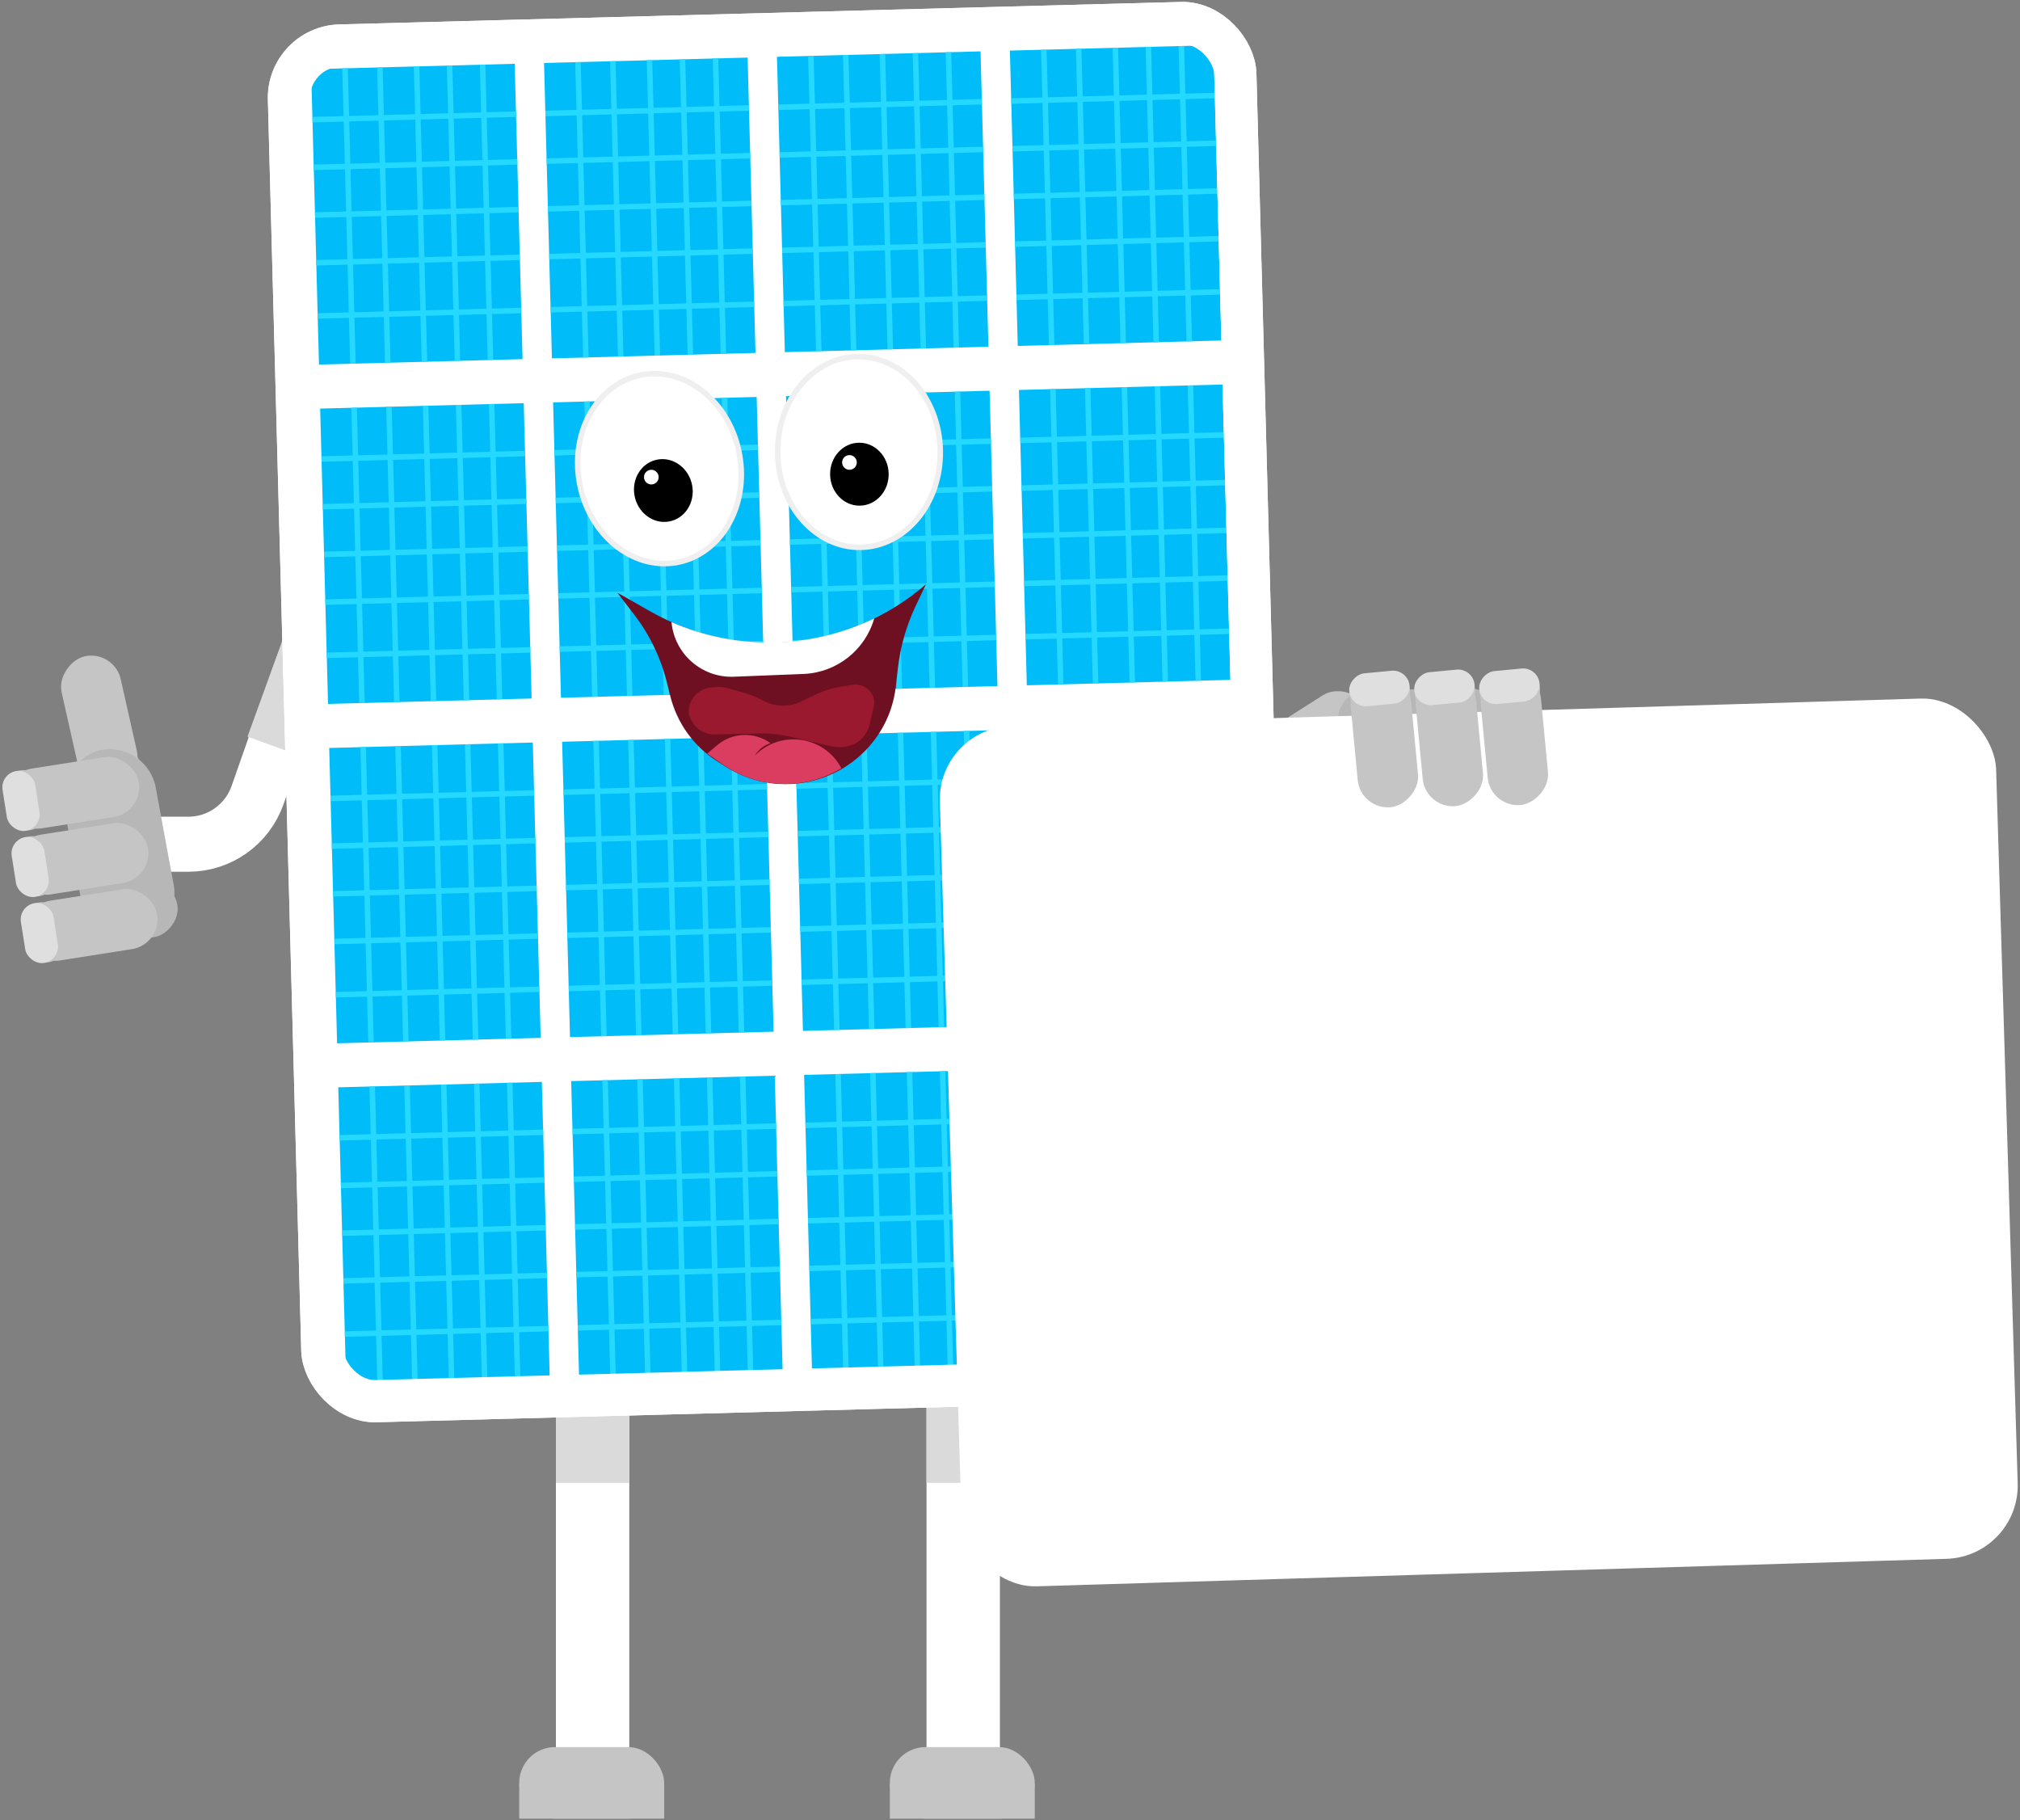 <svg width="1101" height="992" viewBox="0 0 1101 992" fill="none" xmlns="http://www.w3.org/2000/svg">
<rect x="0" y="0" width="1101" height="992" fill="#808080" stroke="none"/>
<path d="M83.001 460.049L102.638 460.049C119.627 460.049 134.763 449.317 140.385 433.285L171.5 344.549" stroke="white" stroke-width="30"/>
<path d="M171.499 344.549L149 406.549" stroke="#DADADA" stroke-width="30"/>
<rect x="62.196" y="354.049" width="73" height="33" rx="16.5" transform="rotate(77.33 62.196 354.049)" fill="#C5C5C5"/>
<rect x="73.602" y="404.783" width="21" height="33" rx="10.5" transform="rotate(77.33 73.602 404.783)" fill="#C5C5C5"/>
<rect x="80.249" y="404.049" width="105.539" height="51.096" rx="25.548" transform="rotate(79.551 80.249 404.049)" fill="#B7B7B7"/>
<rect x="93.883" y="477.981" width="30.36" height="51.096" rx="15.18" transform="rotate(79.551 93.883 477.981)" fill="#B7B7B7"/>
<rect x="689" y="399.219" width="54.412" height="33" rx="16.5" transform="rotate(-32.419 689 399.219)" fill="#C5C5C5"/>
<rect x="729" y="376.104" width="89.147" height="33" rx="16.5" transform="rotate(-0.678 729 376.104)" fill="#B7B7B7"/>
<rect x="303" y="722.049" width="40" height="250" fill="white"/>
<rect x="303" y="722.049" width="40" height="86" fill="#DADADA"/>
<rect x="283" y="952.049" width="79" height="39" rx="19.5" fill="#C5C5C5"/>
<rect x="283" y="972.049" width="79" height="19" fill="#C5C5C5"/>
<rect x="505" y="722.049" width="40" height="250" fill="white"/>
<rect x="505" y="722.049" width="40" height="86" fill="#DADADA"/>
<rect x="485" y="952.049" width="79" height="39" rx="19.5" fill="#C5C5C5"/>
<rect x="485" y="972.049" width="79" height="19" fill="#C5C5C5"/>
<rect x="144.939" y="14.369" width="539" height="762" rx="40" transform="rotate(-1.528 144.939 14.369)" fill="white"/>
<rect x="169.57" y="37.721" width="111" height="161" transform="rotate(-1.528 169.57 37.721)" fill="#00BDF9"/>
<line x1="227.05" y1="36.188" x2="231.342" y2="197.13" stroke="#25D8FF" stroke-width="3"/>
<line x1="171.69" y1="117.192" x2="282.65" y2="114.233" stroke="#25D8FF" stroke-width="3"/>
<line x1="172.383" y1="143.183" x2="283.343" y2="140.224" stroke="#25D8FF" stroke-width="3"/>
<line y1="-1.5" x2="111" y2="-1.5" transform="matrix(1 -0.027 -0.027 -1 170.957 89.702)" stroke="#25D8FF" stroke-width="3"/>
<line x1="173.156" y1="172.173" x2="284.117" y2="169.214" stroke="#25D8FF" stroke-width="3"/>
<line y1="-1.5" x2="111" y2="-1.5" transform="matrix(1 -0.027 -0.027 -1 170.264 63.711)" stroke="#25D8FF" stroke-width="3"/>
<line x1="188.064" y1="37.227" x2="192.356" y2="198.17" stroke="#25D8FF" stroke-width="3"/>
<line x1="207.057" y1="36.721" x2="211.349" y2="197.664" stroke="#25D8FF" stroke-width="3"/>
<line x1="245.043" y1="35.708" x2="249.335" y2="196.651" stroke="#25D8FF" stroke-width="3"/>
<line x1="263.038" y1="35.228" x2="267.33" y2="196.171" stroke="#25D8FF" stroke-width="3"/>
<rect x="174.503" y="222.655" width="111" height="161" transform="rotate(-1.528 174.503 222.655)" fill="#00BDF9"/>
<line x1="231.983" y1="221.122" x2="236.275" y2="382.065" stroke="#25D8FF" stroke-width="3"/>
<line x1="176.622" y1="302.127" x2="287.583" y2="299.167" stroke="#25D8FF" stroke-width="3"/>
<line x1="177.315" y1="328.117" x2="288.276" y2="325.158" stroke="#25D8FF" stroke-width="3"/>
<line y1="-1.5" x2="111" y2="-1.5" transform="matrix(1 -0.027 -0.027 -1 175.89 274.636)" stroke="#25D8FF" stroke-width="3"/>
<line x1="178.089" y1="357.107" x2="289.049" y2="354.148" stroke="#25D8FF" stroke-width="3"/>
<line y1="-1.5" x2="111" y2="-1.5" transform="matrix(1 -0.027 -0.027 -1 175.196 248.646)" stroke="#25D8FF" stroke-width="3"/>
<line x1="192.997" y1="222.162" x2="197.289" y2="383.104" stroke="#25D8FF" stroke-width="3"/>
<line x1="211.99" y1="221.655" x2="216.282" y2="382.598" stroke="#25D8FF" stroke-width="3"/>
<line x1="249.976" y1="220.642" x2="254.268" y2="381.585" stroke="#25D8FF" stroke-width="3"/>
<line x1="267.97" y1="220.162" x2="272.262" y2="381.105" stroke="#25D8FF" stroke-width="3"/>
<rect x="179.435" y="407.589" width="111" height="161" transform="rotate(-1.528 179.435 407.589)" fill="#00BDF9"/>
<line x1="236.915" y1="406.056" x2="241.206" y2="566.999" stroke="#25D8FF" stroke-width="3"/>
<line x1="181.554" y1="487.061" x2="292.514" y2="484.102" stroke="#25D8FF" stroke-width="3"/>
<line x1="182.247" y1="513.052" x2="293.208" y2="510.092" stroke="#25D8FF" stroke-width="3"/>
<line y1="-1.5" x2="111" y2="-1.5" transform="matrix(1 -0.027 -0.027 -1 180.821 459.571)" stroke="#25D8FF" stroke-width="3"/>
<line x1="183.021" y1="542.041" x2="293.981" y2="539.082" stroke="#25D8FF" stroke-width="3"/>
<line y1="-1.5" x2="111" y2="-1.5" transform="matrix(1 -0.027 -0.027 -1 180.128 433.58)" stroke="#25D8FF" stroke-width="3"/>
<line x1="197.928" y1="407.096" x2="202.22" y2="568.039" stroke="#25D8FF" stroke-width="3"/>
<line x1="216.921" y1="406.589" x2="221.213" y2="567.532" stroke="#25D8FF" stroke-width="3"/>
<line x1="254.908" y1="405.576" x2="259.2" y2="566.519" stroke="#25D8FF" stroke-width="3"/>
<line x1="272.902" y1="405.096" x2="277.194" y2="566.039" stroke="#25D8FF" stroke-width="3"/>
<rect x="184.366" y="592.523" width="111" height="161" transform="rotate(-1.528 184.366 592.523)" fill="#00BDF9"/>
<line x1="241.846" y1="590.99" x2="246.138" y2="751.933" stroke="#25D8FF" stroke-width="3"/>
<line x1="186.485" y1="671.995" x2="297.446" y2="669.036" stroke="#25D8FF" stroke-width="3"/>
<line x1="187.179" y1="697.986" x2="298.139" y2="695.027" stroke="#25D8FF" stroke-width="3"/>
<line y1="-1.5" x2="111" y2="-1.5" transform="matrix(1 -0.027 -0.027 -1 185.753 644.505)" stroke="#25D8FF" stroke-width="3"/>
<line x1="187.952" y1="726.975" x2="298.913" y2="724.016" stroke="#25D8FF" stroke-width="3"/>
<line y1="-1.5" x2="111" y2="-1.5" transform="matrix(1 -0.027 -0.027 -1 185.06 618.514)" stroke="#25D8FF" stroke-width="3"/>
<line x1="202.86" y1="592.03" x2="207.152" y2="752.973" stroke="#25D8FF" stroke-width="3"/>
<line x1="221.853" y1="591.523" x2="226.145" y2="752.466" stroke="#25D8FF" stroke-width="3"/>
<line x1="259.839" y1="590.511" x2="264.131" y2="751.453" stroke="#25D8FF" stroke-width="3"/>
<line x1="277.833" y1="590.031" x2="282.125" y2="750.973" stroke="#25D8FF" stroke-width="3"/>
<rect x="296.525" y="34.335" width="111" height="161" transform="rotate(-1.528 296.525 34.335)" fill="#00BDF9"/>
<line x1="354.005" y1="32.802" x2="358.297" y2="193.745" stroke="#25D8FF" stroke-width="3"/>
<line x1="298.645" y1="113.807" x2="409.605" y2="110.848" stroke="#25D8FF" stroke-width="3"/>
<line x1="299.338" y1="139.797" x2="410.298" y2="136.838" stroke="#25D8FF" stroke-width="3"/>
<line y1="-1.5" x2="111" y2="-1.5" transform="matrix(1 -0.027 -0.027 -1 297.912 86.316)" stroke="#25D8FF" stroke-width="3"/>
<line x1="300.111" y1="168.787" x2="411.072" y2="165.828" stroke="#25D8FF" stroke-width="3"/>
<line y1="-1.5" x2="111" y2="-1.5" transform="matrix(1 -0.027 -0.027 -1 297.219 60.326)" stroke="#25D8FF" stroke-width="3"/>
<line x1="315.019" y1="33.842" x2="319.311" y2="194.785" stroke="#25D8FF" stroke-width="3"/>
<line x1="334.012" y1="33.335" x2="338.304" y2="194.278" stroke="#25D8FF" stroke-width="3"/>
<line x1="371.998" y1="32.322" x2="376.29" y2="193.265" stroke="#25D8FF" stroke-width="3"/>
<line x1="389.993" y1="31.842" x2="394.285" y2="192.785" stroke="#25D8FF" stroke-width="3"/>
<rect x="301.457" y="219.269" width="111" height="161" transform="rotate(-1.528 301.457 219.269)" fill="#00BDF9"/>
<line x1="358.937" y1="217.736" x2="363.229" y2="378.679" stroke="#25D8FF" stroke-width="3"/>
<line x1="303.576" y1="298.741" x2="414.537" y2="295.782" stroke="#25D8FF" stroke-width="3"/>
<line x1="304.27" y1="324.732" x2="415.23" y2="321.773" stroke="#25D8FF" stroke-width="3"/>
<line y1="-1.5" x2="111" y2="-1.5" transform="matrix(1 -0.027 -0.027 -1 302.844 271.251)" stroke="#25D8FF" stroke-width="3"/>
<line x1="305.043" y1="353.721" x2="416.004" y2="350.762" stroke="#25D8FF" stroke-width="3"/>
<line y1="-1.5" x2="111" y2="-1.5" transform="matrix(1 -0.027 -0.027 -1 302.15 245.26)" stroke="#25D8FF" stroke-width="3"/>
<line x1="319.951" y1="218.776" x2="324.243" y2="379.719" stroke="#25D8FF" stroke-width="3"/>
<line x1="338.944" y1="218.27" x2="343.236" y2="379.212" stroke="#25D8FF" stroke-width="3"/>
<line x1="376.93" y1="217.257" x2="381.222" y2="378.199" stroke="#25D8FF" stroke-width="3"/>
<line x1="394.924" y1="216.777" x2="399.216" y2="377.719" stroke="#25D8FF" stroke-width="3"/>
<rect x="306.389" y="404.203" width="111" height="161" transform="rotate(-1.528 306.389 404.203)" fill="#00BDF9"/>
<line x1="363.869" y1="402.67" x2="368.161" y2="563.613" stroke="#25D8FF" stroke-width="3"/>
<line x1="308.508" y1="483.675" x2="419.468" y2="480.716" stroke="#25D8FF" stroke-width="3"/>
<line x1="309.201" y1="509.666" x2="420.162" y2="506.707" stroke="#25D8FF" stroke-width="3"/>
<line y1="-1.5" x2="111" y2="-1.5" transform="matrix(1 -0.027 -0.027 -1 307.775 456.185)" stroke="#25D8FF" stroke-width="3"/>
<line x1="309.975" y1="538.656" x2="420.935" y2="535.696" stroke="#25D8FF" stroke-width="3"/>
<line y1="-1.5" x2="111" y2="-1.5" transform="matrix(1 -0.027 -0.027 -1 307.082 430.194)" stroke="#25D8FF" stroke-width="3"/>
<line x1="324.882" y1="403.71" x2="329.174" y2="564.653" stroke="#25D8FF" stroke-width="3"/>
<line x1="343.875" y1="403.204" x2="348.167" y2="564.146" stroke="#25D8FF" stroke-width="3"/>
<line x1="381.862" y1="402.191" x2="386.154" y2="563.133" stroke="#25D8FF" stroke-width="3"/>
<line x1="399.856" y1="401.711" x2="404.148" y2="562.654" stroke="#25D8FF" stroke-width="3"/>
<rect x="311.321" y="589.138" width="111" height="161" transform="rotate(-1.528 311.321 589.138)" fill="#00BDF9"/>
<line x1="368.801" y1="587.605" x2="373.093" y2="748.548" stroke="#25D8FF" stroke-width="3"/>
<line x1="313.44" y1="668.609" x2="424.401" y2="665.65" stroke="#25D8FF" stroke-width="3"/>
<line x1="314.134" y1="694.6" x2="425.094" y2="691.641" stroke="#25D8FF" stroke-width="3"/>
<line y1="-1.5" x2="111" y2="-1.5" transform="matrix(1 -0.027 -0.027 -1 312.708 641.119)" stroke="#25D8FF" stroke-width="3"/>
<line x1="314.907" y1="723.59" x2="425.868" y2="720.631" stroke="#25D8FF" stroke-width="3"/>
<line y1="-1.5" x2="111" y2="-1.5" transform="matrix(1 -0.027 -0.027 -1 312.015 615.128)" stroke="#25D8FF" stroke-width="3"/>
<line x1="329.815" y1="588.645" x2="334.107" y2="749.587" stroke="#25D8FF" stroke-width="3"/>
<line x1="348.808" y1="588.138" x2="353.1" y2="749.081" stroke="#25D8FF" stroke-width="3"/>
<line x1="386.794" y1="587.125" x2="391.086" y2="748.068" stroke="#25D8FF" stroke-width="3"/>
<line x1="404.789" y1="586.645" x2="409.081" y2="747.588" stroke="#25D8FF" stroke-width="3"/>
<rect x="423.48" y="30.95" width="111" height="161" transform="rotate(-1.528 423.48 30.95)" fill="#00BDF9"/>
<line x1="480.96" y1="29.417" x2="485.252" y2="190.359" stroke="#25D8FF" stroke-width="3"/>
<line x1="425.6" y1="110.421" x2="536.56" y2="107.462" stroke="#25D8FF" stroke-width="3"/>
<line x1="426.293" y1="136.412" x2="537.254" y2="133.453" stroke="#25D8FF" stroke-width="3"/>
<line y1="-1.5" x2="111" y2="-1.5" transform="matrix(1 -0.027 -0.027 -1 424.867 82.931)" stroke="#25D8FF" stroke-width="3"/>
<line x1="427.066" y1="165.402" x2="538.027" y2="162.443" stroke="#25D8FF" stroke-width="3"/>
<line y1="-1.5" x2="111" y2="-1.5" transform="matrix(1 -0.027 -0.027 -1 424.174 56.94)" stroke="#25D8FF" stroke-width="3"/>
<line x1="441.974" y1="30.456" x2="446.266" y2="191.399" stroke="#25D8FF" stroke-width="3"/>
<line x1="460.967" y1="29.95" x2="465.259" y2="190.893" stroke="#25D8FF" stroke-width="3"/>
<line x1="498.954" y1="28.937" x2="503.246" y2="189.88" stroke="#25D8FF" stroke-width="3"/>
<line x1="516.948" y1="28.457" x2="521.24" y2="189.4" stroke="#25D8FF" stroke-width="3"/>
<rect x="428.412" y="215.884" width="111" height="161" transform="rotate(-1.528 428.412 215.884)" fill="#00BDF9"/>
<line x1="485.892" y1="214.351" x2="490.184" y2="375.293" stroke="#25D8FF" stroke-width="3"/>
<line x1="430.531" y1="295.355" x2="541.492" y2="292.396" stroke="#25D8FF" stroke-width="3"/>
<line x1="431.225" y1="321.346" x2="542.185" y2="318.387" stroke="#25D8FF" stroke-width="3"/>
<line y1="-1.5" x2="111" y2="-1.5" transform="matrix(1 -0.027 -0.027 -1 429.799 267.865)" stroke="#25D8FF" stroke-width="3"/>
<line x1="431.998" y1="350.336" x2="542.959" y2="347.377" stroke="#25D8FF" stroke-width="3"/>
<line y1="-1.5" x2="111" y2="-1.5" transform="matrix(1 -0.027 -0.027 -1 429.105 241.874)" stroke="#25D8FF" stroke-width="3"/>
<line x1="446.906" y1="215.39" x2="451.198" y2="376.333" stroke="#25D8FF" stroke-width="3"/>
<line x1="465.899" y1="214.884" x2="470.191" y2="375.827" stroke="#25D8FF" stroke-width="3"/>
<line x1="503.885" y1="213.871" x2="508.177" y2="374.814" stroke="#25D8FF" stroke-width="3"/>
<line x1="521.879" y1="213.391" x2="526.171" y2="374.334" stroke="#25D8FF" stroke-width="3"/>
<rect x="433.344" y="400.818" width="111" height="161" transform="rotate(-1.528 433.344 400.818)" fill="#00BDF9"/>
<line x1="490.824" y1="399.285" x2="495.116" y2="560.228" stroke="#25D8FF" stroke-width="3"/>
<line x1="435.463" y1="480.29" x2="546.423" y2="477.331" stroke="#25D8FF" stroke-width="3"/>
<line x1="436.156" y1="506.28" x2="547.117" y2="503.321" stroke="#25D8FF" stroke-width="3"/>
<line y1="-1.5" x2="111" y2="-1.5" transform="matrix(1 -0.027 -0.027 -1 434.73 452.799)" stroke="#25D8FF" stroke-width="3"/>
<line x1="436.93" y1="535.27" x2="547.89" y2="532.311" stroke="#25D8FF" stroke-width="3"/>
<line y1="-1.5" x2="111" y2="-1.5" transform="matrix(1 -0.027 -0.027 -1 434.037 426.809)" stroke="#25D8FF" stroke-width="3"/>
<line x1="451.837" y1="400.325" x2="456.129" y2="561.268" stroke="#25D8FF" stroke-width="3"/>
<line x1="470.831" y1="399.818" x2="475.122" y2="560.761" stroke="#25D8FF" stroke-width="3"/>
<line x1="508.817" y1="398.805" x2="513.109" y2="559.748" stroke="#25D8FF" stroke-width="3"/>
<line x1="526.811" y1="398.325" x2="531.103" y2="559.268" stroke="#25D8FF" stroke-width="3"/>
<rect x="438.275" y="585.752" width="111" height="161" transform="rotate(-1.528 438.275 585.752)" fill="#00BDF9"/>
<line x1="495.755" y1="584.219" x2="500.047" y2="745.162" stroke="#25D8FF" stroke-width="3"/>
<line x1="440.395" y1="665.224" x2="551.355" y2="662.265" stroke="#25D8FF" stroke-width="3"/>
<line x1="441.088" y1="691.215" x2="552.048" y2="688.256" stroke="#25D8FF" stroke-width="3"/>
<line y1="-1.5" x2="111" y2="-1.5" transform="matrix(1 -0.027 -0.027 -1 439.662 637.734)" stroke="#25D8FF" stroke-width="3"/>
<line x1="441.861" y1="720.204" x2="552.822" y2="717.245" stroke="#25D8FF" stroke-width="3"/>
<line y1="-1.5" x2="111" y2="-1.5" transform="matrix(1 -0.027 -0.027 -1 438.969 611.743)" stroke="#25D8FF" stroke-width="3"/>
<line x1="456.769" y1="585.259" x2="461.061" y2="746.202" stroke="#25D8FF" stroke-width="3"/>
<line x1="475.762" y1="584.752" x2="480.054" y2="745.695" stroke="#25D8FF" stroke-width="3"/>
<line x1="513.748" y1="583.74" x2="518.04" y2="744.682" stroke="#25D8FF" stroke-width="3"/>
<line x1="531.743" y1="583.26" x2="536.035" y2="744.202" stroke="#25D8FF" stroke-width="3"/>
<rect x="550.436" y="27.564" width="111" height="161" transform="rotate(-1.528 550.436 27.564)" fill="#00BDF9"/>
<line x1="607.915" y1="26.031" x2="612.207" y2="186.974" stroke="#25D8FF" stroke-width="3"/>
<line x1="552.555" y1="107.035" x2="663.515" y2="104.076" stroke="#25D8FF" stroke-width="3"/>
<line x1="553.248" y1="133.026" x2="664.209" y2="130.067" stroke="#25D8FF" stroke-width="3"/>
<line y1="-1.5" x2="111" y2="-1.5" transform="matrix(1 -0.027 -0.027 -1 551.822 79.545)" stroke="#25D8FF" stroke-width="3"/>
<line x1="554.022" y1="162.016" x2="664.982" y2="159.057" stroke="#25D8FF" stroke-width="3"/>
<line y1="-1.5" x2="111" y2="-1.5" transform="matrix(1 -0.027 -0.027 -1 551.129 53.554)" stroke="#25D8FF" stroke-width="3"/>
<line x1="568.929" y1="27.071" x2="573.221" y2="188.013" stroke="#25D8FF" stroke-width="3"/>
<line x1="587.922" y1="26.564" x2="592.214" y2="187.507" stroke="#25D8FF" stroke-width="3"/>
<line x1="625.909" y1="25.551" x2="630.201" y2="186.494" stroke="#25D8FF" stroke-width="3"/>
<line x1="643.903" y1="25.071" x2="648.195" y2="186.014" stroke="#25D8FF" stroke-width="3"/>
<rect x="555.367" y="212.498" width="111" height="161" transform="rotate(-1.528 555.367 212.498)" fill="#00BDF9"/>
<line x1="612.847" y1="210.965" x2="617.139" y2="371.908" stroke="#25D8FF" stroke-width="3"/>
<line x1="557.486" y1="291.97" x2="668.447" y2="289.011" stroke="#25D8FF" stroke-width="3"/>
<line x1="558.18" y1="317.96" x2="669.14" y2="315.001" stroke="#25D8FF" stroke-width="3"/>
<line y1="-1.5" x2="111" y2="-1.5" transform="matrix(1 -0.027 -0.027 -1 556.754 264.479)" stroke="#25D8FF" stroke-width="3"/>
<line x1="558.953" y1="346.95" x2="669.914" y2="343.991" stroke="#25D8FF" stroke-width="3"/>
<line y1="-1.5" x2="111" y2="-1.5" transform="matrix(1 -0.027 -0.027 -1 556.061 238.489)" stroke="#25D8FF" stroke-width="3"/>
<line x1="573.861" y1="212.005" x2="578.153" y2="372.948" stroke="#25D8FF" stroke-width="3"/>
<line x1="592.854" y1="211.498" x2="597.146" y2="372.441" stroke="#25D8FF" stroke-width="3"/>
<line x1="630.84" y1="210.485" x2="635.132" y2="371.428" stroke="#25D8FF" stroke-width="3"/>
<line x1="648.834" y1="210.005" x2="653.126" y2="370.948" stroke="#25D8FF" stroke-width="3"/>
<rect x="560.299" y="397.432" width="111" height="161" transform="rotate(-1.528 560.299 397.432)" fill="#00BDF9"/>
<line x1="617.779" y1="395.899" x2="622.071" y2="556.842" stroke="#25D8FF" stroke-width="3"/>
<line x1="562.418" y1="476.904" x2="673.379" y2="473.945" stroke="#25D8FF" stroke-width="3"/>
<line x1="563.111" y1="502.895" x2="674.072" y2="499.936" stroke="#25D8FF" stroke-width="3"/>
<line y1="-1.5" x2="111" y2="-1.5" transform="matrix(1 -0.027 -0.027 -1 561.686 449.414)" stroke="#25D8FF" stroke-width="3"/>
<line x1="563.885" y1="531.885" x2="674.845" y2="528.925" stroke="#25D8FF" stroke-width="3"/>
<line y1="-1.5" x2="111" y2="-1.5" transform="matrix(1 -0.027 -0.027 -1 560.992 423.423)" stroke="#25D8FF" stroke-width="3"/>
<line x1="578.792" y1="396.939" x2="583.084" y2="557.882" stroke="#25D8FF" stroke-width="3"/>
<line x1="597.786" y1="396.433" x2="602.078" y2="557.375" stroke="#25D8FF" stroke-width="3"/>
<line x1="635.772" y1="395.42" x2="640.064" y2="556.362" stroke="#25D8FF" stroke-width="3"/>
<line x1="653.766" y1="394.94" x2="658.058" y2="555.883" stroke="#25D8FF" stroke-width="3"/>
<rect x="565.23" y="582.366" width="111" height="161" transform="rotate(-1.528 565.23 582.366)" fill="#00BDF9"/>
<line x1="622.71" y1="580.834" x2="627.002" y2="741.776" stroke="#25D8FF" stroke-width="3"/>
<line x1="567.35" y1="661.838" x2="678.31" y2="658.879" stroke="#25D8FF" stroke-width="3"/>
<line x1="568.043" y1="687.829" x2="679.004" y2="684.87" stroke="#25D8FF" stroke-width="3"/>
<line y1="-1.5" x2="111" y2="-1.5" transform="matrix(1 -0.027 -0.027 -1 566.617 634.348)" stroke="#25D8FF" stroke-width="3"/>
<line x1="568.816" y1="716.819" x2="679.777" y2="713.86" stroke="#25D8FF" stroke-width="3"/>
<line y1="-1.5" x2="111" y2="-1.5" transform="matrix(1 -0.027 -0.027 -1 565.924 608.357)" stroke="#25D8FF" stroke-width="3"/>
<line x1="583.724" y1="581.873" x2="588.016" y2="742.816" stroke="#25D8FF" stroke-width="3"/>
<line x1="602.717" y1="581.367" x2="607.009" y2="742.31" stroke="#25D8FF" stroke-width="3"/>
<line x1="640.704" y1="580.354" x2="644.996" y2="741.297" stroke="#25D8FF" stroke-width="3"/>
<line x1="658.698" y1="579.874" x2="662.99" y2="740.817" stroke="#25D8FF" stroke-width="3"/>
<rect x="156.742" y="25.558" width="516" height="739" rx="28.5" transform="rotate(-1.528 156.742 25.558)" stroke="white" stroke-width="23"/>
<rect x="511.05" y="396.853" width="576" height="469" rx="40" transform="rotate(-1.73 511.05 396.853)" fill="white"/>
<rect x="741.572" y="441.443" width="73" height="33" rx="16.5" transform="rotate(-95.425 741.572 441.443)" fill="#C5C5C5"/>
<rect x="736.656" y="389.676" width="21" height="33" rx="10.5" transform="rotate(-95.425 736.656 389.676)" fill="#C5C5C5"/>
<rect x="736.278" y="385.694" width="18" height="33" rx="9" transform="rotate(-95.425 736.278 385.694)" fill="#DFDFDF"/>
<rect x="88.23" y="514.648" width="73" height="33" rx="16.5" transform="rotate(171.06 88.23 514.648)" fill="#C5C5C5"/>
<rect x="36.86" y="522.729" width="21" height="33" rx="10.5" transform="rotate(171.06 36.86 522.729)" fill="#C5C5C5"/>
<rect x="32.909" y="523.35" width="18" height="33" rx="9" transform="rotate(171.06 32.909 523.35)" fill="#DFDFDF"/>
<rect x="83.23" y="478.648" width="73" height="33" rx="16.5" transform="rotate(171.06 83.23 478.648)" fill="#C5C5C5"/>
<rect x="31.86" y="486.729" width="21" height="33" rx="10.5" transform="rotate(171.06 31.86 486.729)" fill="#C5C5C5"/>
<rect x="27.909" y="487.35" width="18" height="33" rx="9" transform="rotate(171.06 27.909 487.35)" fill="#DFDFDF"/>
<rect x="78.23" y="442.648" width="73" height="33" rx="16.5" transform="rotate(171.06 78.23 442.648)" fill="#C5C5C5"/>
<rect x="26.86" y="450.729" width="21" height="33" rx="10.5" transform="rotate(171.06 26.86 450.729)" fill="#C5C5C5"/>
<rect x="22.909" y="451.35" width="18" height="33" rx="9" transform="rotate(171.06 22.909 451.35)" fill="#DFDFDF"/>
<rect x="776.996" y="440.838" width="73" height="33" rx="16.5" transform="rotate(-95.425 776.996 440.838)" fill="#C5C5C5"/>
<rect x="772.08" y="389.071" width="21" height="33" rx="10.5" transform="rotate(-95.425 772.08 389.071)" fill="#C5C5C5"/>
<rect x="771.702" y="385.089" width="18" height="33" rx="9" transform="rotate(-95.425 771.702 385.089)" fill="#DFDFDF"/>
<rect x="812.42" y="440.232" width="73" height="33" rx="16.5" transform="rotate(-95.425 812.42 440.232)" fill="#C5C5C5"/>
<rect x="807.504" y="388.465" width="21" height="33" rx="10.5" transform="rotate(-95.425 807.504 388.465)" fill="#C5C5C5"/>
<rect x="807.126" y="384.483" width="18" height="33" rx="9" transform="rotate(-95.425 807.126 384.483)" fill="#DFDFDF"/>
<path d="M403.12 247.968C408.151 276.477 392.398 302.53 368.487 306.581C344.575 310.633 320.809 291.276 315.778 262.767C310.746 234.259 326.499 208.206 350.411 204.154C374.322 200.103 398.089 219.46 403.12 247.968Z" fill="white" stroke="#EFEFEF" stroke-width="3"/>
<ellipse rx="15.951" ry="17.162" transform="matrix(0.986 -0.167 0.174 0.985 361.555 267.298)" fill="black"/>
<path d="M512.489 245.491C513.037 274.415 493.424 297.819 469.16 298.26C444.896 298.701 424.411 276.026 423.864 247.101C423.317 218.177 442.929 194.773 467.193 194.332C491.457 193.891 511.942 216.566 512.489 245.491Z" fill="white" stroke="#EFEFEF" stroke-width="3"/>
<ellipse rx="15.96" ry="17.152" transform="matrix(1 -0.018 0.019 1 468.406 258.401)" fill="black"/>
<path d="M504.692 318.412L499.054 330.299C494.024 340.906 490.771 352.269 489.427 363.933L488.234 374.288C486.952 385.407 482.547 395.934 475.529 404.651C456.072 428.816 421.531 434.443 395.384 417.707L390.755 414.744C378.099 406.642 369.017 394.009 365.372 379.433L363.4 371.544C360.084 358.286 354.071 345.852 345.736 335.019L336.465 322.968L354.722 333.31C402.85 360.571 462.907 354.605 504.692 318.412Z" fill="#6F0F22"/>
<path d="M437.93 367.266L399.96 368.769C382.524 369.459 367.599 356.377 366 339C401.154 354.409 441.27 353.779 475.923 337.275L476.5 337C471.517 354.352 455.969 366.552 437.93 367.266Z" fill="white"/>
<path d="M457.977 417.539L458.619 418.645C438.678 430.748 413.346 429.974 394.125 416.674L385.451 410.672L390.963 406.025C399.213 399.068 411.231 398.644 420 405C416.765 405.97 413.969 408.012 412.078 410.782L411.376 411.811C424.907 397.866 448.222 400.733 457.977 417.539Z" fill="#DA3D60"/>
<path d="M430.72 401.45L452.97 406.641C456.296 407.417 459.766 407.327 463.047 406.381C468.494 404.811 472.664 400.416 473.946 394.894L476.261 384.923C476.772 382.722 476.46 380.41 475.383 378.424C473.28 374.546 468.95 372.426 464.597 373.143L458.563 374.138C453.632 374.95 448.839 376.452 444.326 378.6L435.574 382.766C429.372 385.385 422.324 385.097 416.356 381.981L415.521 381.545C412 379.707 408.292 378.252 404.459 377.207L396.304 374.983C394.459 374.48 392.543 374.29 390.635 374.42L387.913 374.605C381.462 375.045 376.224 379.989 375.413 386.404C375.197 388.116 375.497 389.853 376.276 391.393L376.964 392.753C379.334 397.438 384.184 400.346 389.432 400.228L413.703 399.684C419.427 399.556 425.144 400.149 430.72 401.45Z" fill="#9A192E"/>
<circle cx="355" cy="260" r="4" fill="white"/>
<circle cx="463" cy="252" r="4" fill="white"/>
</svg>
